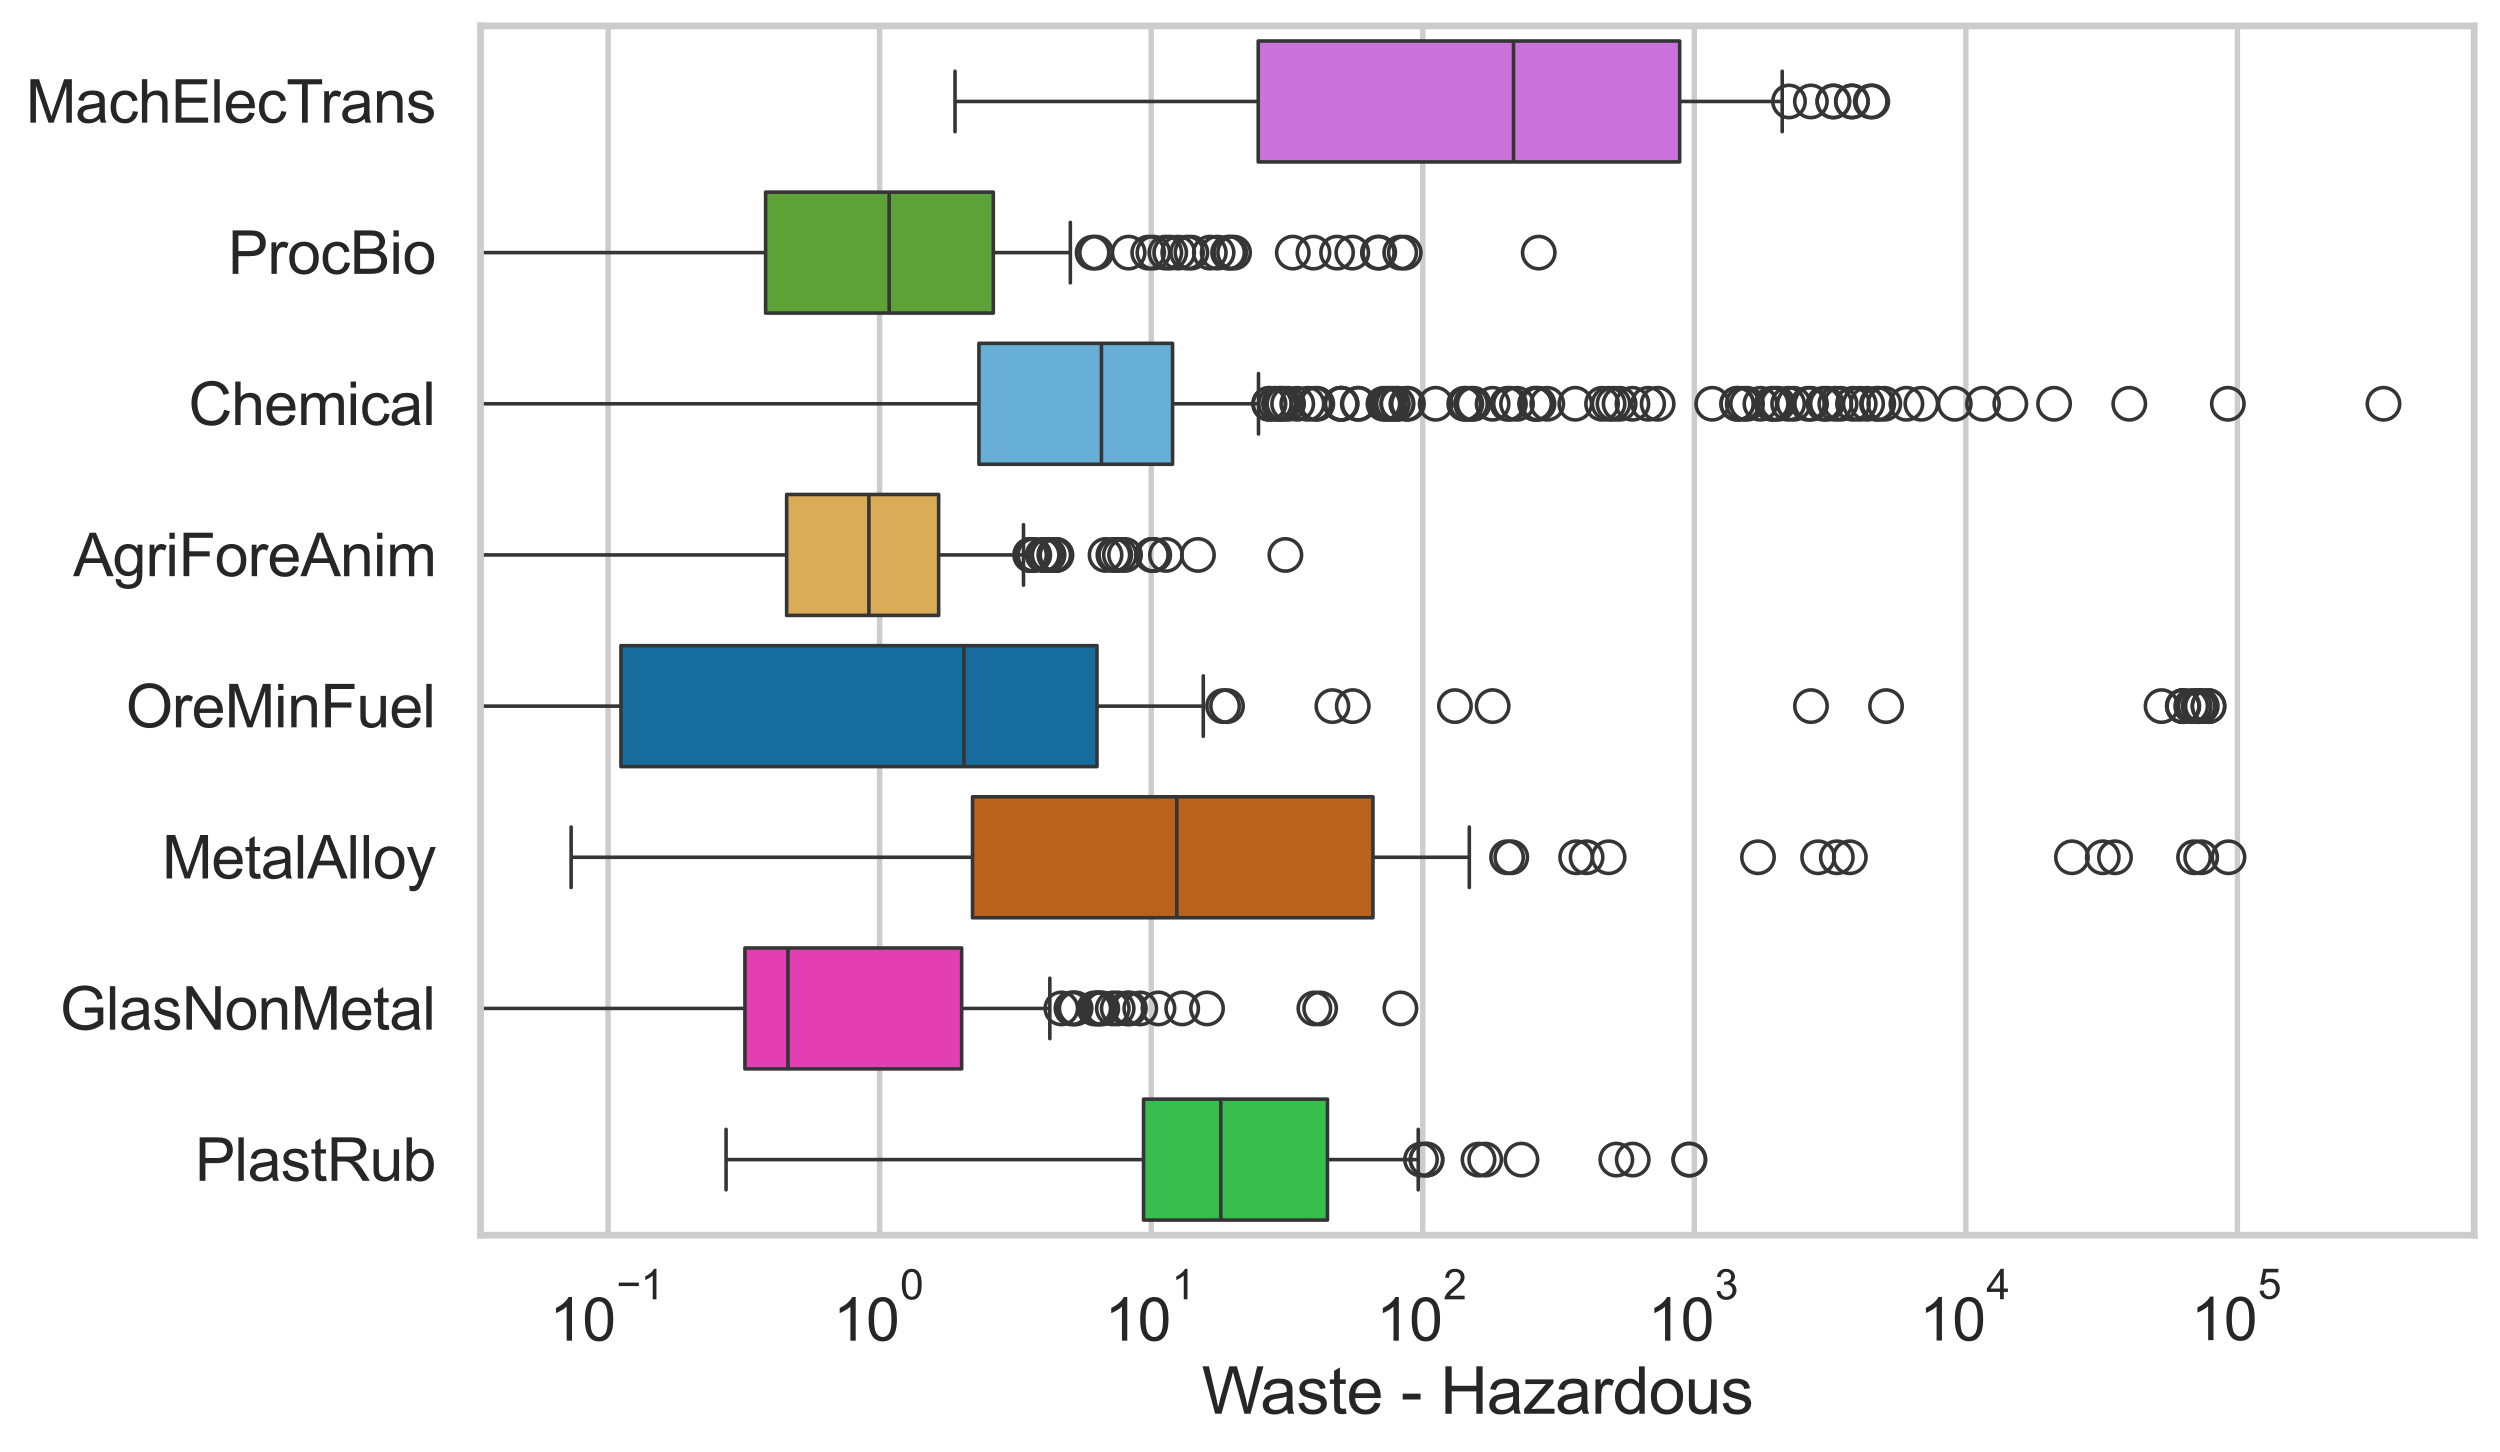 <?xml version="1.0" encoding="utf-8" standalone="no"?>
<!DOCTYPE svg PUBLIC "-//W3C//DTD SVG 1.1//EN"
  "http://www.w3.org/Graphics/SVG/1.1/DTD/svg11.dtd">
<svg xmlns:xlink="http://www.w3.org/1999/xlink" width="695.577pt" height="404.121pt" viewBox="0 0 695.577 404.121" xmlns="http://www.w3.org/2000/svg" version="1.1">
 <defs>
  <style type="text/css">*{stroke-linejoin: round; stroke-linecap: butt}</style>
 </defs>
 <g id="figure_1">
  <g id="patch_1">
   <path d="M 0 404.121 
L 695.577 404.121 
L 695.577 0 
L 0 0 
z
" style="fill: #ffffff"/>
  </g>
  <g id="axes_1">
   <g id="patch_2">
    <path d="M 133.697 343.665 
L 688.377 343.665 
L 688.377 7.2 
L 133.697 7.2 
z
" style="fill: #ffffff"/>
   </g>
   <g id="matplotlib.axis_1">
    <g id="xtick_1">
     <g id="line2d_1">
      <path d="M 169.189 343.665 
L 169.189 7.2 
" clip-path="url(#pb15865354a)" style="fill: none; stroke: #cccccc; stroke-width: 1.5; stroke-linecap: round"/>
     </g>
     <g id="text_1">
      <!-- $\mathdefault{10^{-1}}$ -->
      <g style="fill: #262626" transform="translate(152.854 373.18) scale(0.165 -0.165)">
       <defs>
        <path id="ArialMT-31" d="M 2384 0 
L 1822 0 
L 1822 3584 
Q 1619 3391 1289 3197 
Q 959 3003 697 2906 
L 697 3450 
Q 1169 3672 1522 3987 
Q 1875 4303 2022 4600 
L 2384 4600 
L 2384 0 
z
" transform="scale(0.016)"/>
        <path id="ArialMT-30" d="M 266 2259 
Q 266 3072 433 3567 
Q 600 4063 929 4331 
Q 1259 4600 1759 4600 
Q 2128 4600 2406 4451 
Q 2684 4303 2865 4023 
Q 3047 3744 3150 3342 
Q 3253 2941 3253 2259 
Q 3253 1453 3087 958 
Q 2922 463 2592 192 
Q 2263 -78 1759 -78 
Q 1097 -78 719 397 
Q 266 969 266 2259 
z
M 844 2259 
Q 844 1131 1108 757 
Q 1372 384 1759 384 
Q 2147 384 2411 759 
Q 2675 1134 2675 2259 
Q 2675 3391 2411 3762 
Q 2147 4134 1753 4134 
Q 1366 4134 1134 3806 
Q 844 3388 844 2259 
z
" transform="scale(0.016)"/>
        <path id="ArialMT-2212" d="M 3381 1997 
L 356 1997 
L 356 2522 
L 3381 2522 
L 3381 1997 
z
" transform="scale(0.016)"/>
       </defs>
       <use xlink:href="#ArialMT-31" transform="translate(0 0.994)"/>
       <use xlink:href="#ArialMT-30" transform="translate(55.615 0.994)"/>
       <use xlink:href="#ArialMT-2212" transform="translate(112.973 70.688) scale(0.7)"/>
       <use xlink:href="#ArialMT-31" transform="translate(153.852 70.688) scale(0.7)"/>
      </g>
     </g>
    </g>
    <g id="xtick_2">
     <g id="line2d_2">
      <path d="M 244.744 343.665 
L 244.744 7.2 
" clip-path="url(#pb15865354a)" style="fill: none; stroke: #cccccc; stroke-width: 1.5; stroke-linecap: round"/>
     </g>
     <g id="text_2">
      <!-- $\mathdefault{10^{0}}$ -->
      <g style="fill: #262626" transform="translate(231.791 373.18) scale(0.165 -0.165)">
       <use xlink:href="#ArialMT-31" transform="translate(0 0.994)"/>
       <use xlink:href="#ArialMT-30" transform="translate(55.615 0.994)"/>
       <use xlink:href="#ArialMT-30" transform="translate(112.973 70.688) scale(0.7)"/>
      </g>
     </g>
    </g>
    <g id="xtick_3">
     <g id="line2d_3">
      <path d="M 320.299 343.665 
L 320.299 7.2 
" clip-path="url(#pb15865354a)" style="fill: none; stroke: #cccccc; stroke-width: 1.5; stroke-linecap: round"/>
     </g>
     <g id="text_3">
      <!-- $\mathdefault{10^{1}}$ -->
      <g style="fill: #262626" transform="translate(307.346 373.18) scale(0.165 -0.165)">
       <use xlink:href="#ArialMT-31" transform="translate(0 0.994)"/>
       <use xlink:href="#ArialMT-30" transform="translate(55.615 0.994)"/>
       <use xlink:href="#ArialMT-31" transform="translate(112.973 70.688) scale(0.7)"/>
      </g>
     </g>
    </g>
    <g id="xtick_4">
     <g id="line2d_4">
      <path d="M 395.853 343.665 
L 395.853 7.2 
" clip-path="url(#pb15865354a)" style="fill: none; stroke: #cccccc; stroke-width: 1.5; stroke-linecap: round"/>
     </g>
     <g id="text_4">
      <!-- $\mathdefault{10^{2}}$ -->
      <g style="fill: #262626" transform="translate(382.901 373.18) scale(0.165 -0.165)">
       <defs>
        <path id="ArialMT-32" d="M 3222 541 
L 3222 0 
L 194 0 
Q 188 203 259 391 
Q 375 700 629 1000 
Q 884 1300 1366 1694 
Q 2113 2306 2375 2664 
Q 2638 3022 2638 3341 
Q 2638 3675 2398 3904 
Q 2159 4134 1775 4134 
Q 1369 4134 1125 3890 
Q 881 3647 878 3216 
L 300 3275 
Q 359 3922 746 4261 
Q 1134 4600 1788 4600 
Q 2447 4600 2831 4234 
Q 3216 3869 3216 3328 
Q 3216 3053 3103 2787 
Q 2991 2522 2730 2228 
Q 2469 1934 1863 1422 
Q 1356 997 1212 845 
Q 1069 694 975 541 
L 3222 541 
z
" transform="scale(0.016)"/>
       </defs>
       <use xlink:href="#ArialMT-31" transform="translate(0 0.994)"/>
       <use xlink:href="#ArialMT-30" transform="translate(55.615 0.994)"/>
       <use xlink:href="#ArialMT-32" transform="translate(112.973 70.688) scale(0.7)"/>
      </g>
     </g>
    </g>
    <g id="xtick_5">
     <g id="line2d_5">
      <path d="M 471.408 343.665 
L 471.408 7.2 
" clip-path="url(#pb15865354a)" style="fill: none; stroke: #cccccc; stroke-width: 1.5; stroke-linecap: round"/>
     </g>
     <g id="text_5">
      <!-- $\mathdefault{10^{3}}$ -->
      <g style="fill: #262626" transform="translate(458.455 373.18) scale(0.165 -0.165)">
       <defs>
        <path id="ArialMT-33" d="M 269 1209 
L 831 1284 
Q 928 806 1161 595 
Q 1394 384 1728 384 
Q 2125 384 2398 659 
Q 2672 934 2672 1341 
Q 2672 1728 2419 1979 
Q 2166 2231 1775 2231 
Q 1616 2231 1378 2169 
L 1441 2663 
Q 1497 2656 1531 2656 
Q 1891 2656 2178 2843 
Q 2466 3031 2466 3422 
Q 2466 3731 2256 3934 
Q 2047 4138 1716 4138 
Q 1388 4138 1169 3931 
Q 950 3725 888 3313 
L 325 3413 
Q 428 3978 793 4289 
Q 1159 4600 1703 4600 
Q 2078 4600 2393 4439 
Q 2709 4278 2876 4000 
Q 3044 3722 3044 3409 
Q 3044 3113 2884 2869 
Q 2725 2625 2413 2481 
Q 2819 2388 3044 2092 
Q 3269 1797 3269 1353 
Q 3269 753 2831 336 
Q 2394 -81 1725 -81 
Q 1122 -81 723 278 
Q 325 638 269 1209 
z
" transform="scale(0.016)"/>
       </defs>
       <use xlink:href="#ArialMT-31" transform="translate(0 0.994)"/>
       <use xlink:href="#ArialMT-30" transform="translate(55.615 0.994)"/>
       <use xlink:href="#ArialMT-33" transform="translate(112.973 70.688) scale(0.7)"/>
      </g>
     </g>
    </g>
    <g id="xtick_6">
     <g id="line2d_6">
      <path d="M 546.963 343.665 
L 546.963 7.2 
" clip-path="url(#pb15865354a)" style="fill: none; stroke: #cccccc; stroke-width: 1.5; stroke-linecap: round"/>
     </g>
     <g id="text_6">
      <!-- $\mathdefault{10^{4}}$ -->
      <g style="fill: #262626" transform="translate(534.01 373.015) scale(0.165 -0.165)">
       <defs>
        <path id="ArialMT-34" d="M 2069 0 
L 2069 1097 
L 81 1097 
L 81 1613 
L 2172 4581 
L 2631 4581 
L 2631 1613 
L 3250 1613 
L 3250 1097 
L 2631 1097 
L 2631 0 
L 2069 0 
z
M 2069 1613 
L 2069 3678 
L 634 1613 
L 2069 1613 
z
" transform="scale(0.016)"/>
       </defs>
       <use xlink:href="#ArialMT-31" transform="translate(0 0.202)"/>
       <use xlink:href="#ArialMT-30" transform="translate(55.615 0.202)"/>
       <use xlink:href="#ArialMT-34" transform="translate(112.973 69.895) scale(0.7)"/>
      </g>
     </g>
    </g>
    <g id="xtick_7">
     <g id="line2d_7">
      <path d="M 622.517 343.665 
L 622.517 7.2 
" clip-path="url(#pb15865354a)" style="fill: none; stroke: #cccccc; stroke-width: 1.5; stroke-linecap: round"/>
     </g>
     <g id="text_7">
      <!-- $\mathdefault{10^{5}}$ -->
      <g style="fill: #262626" transform="translate(609.565 373.015) scale(0.165 -0.165)">
       <defs>
        <path id="ArialMT-35" d="M 266 1200 
L 856 1250 
Q 922 819 1161 601 
Q 1400 384 1738 384 
Q 2144 384 2425 690 
Q 2706 997 2706 1503 
Q 2706 1984 2436 2262 
Q 2166 2541 1728 2541 
Q 1456 2541 1237 2417 
Q 1019 2294 894 2097 
L 366 2166 
L 809 4519 
L 3088 4519 
L 3088 3981 
L 1259 3981 
L 1013 2750 
Q 1425 3038 1878 3038 
Q 2478 3038 2890 2622 
Q 3303 2206 3303 1553 
Q 3303 931 2941 478 
Q 2500 -78 1738 -78 
Q 1113 -78 717 272 
Q 322 622 266 1200 
z
" transform="scale(0.016)"/>
       </defs>
       <use xlink:href="#ArialMT-31" transform="translate(0 0.88)"/>
       <use xlink:href="#ArialMT-30" transform="translate(55.615 0.88)"/>
       <use xlink:href="#ArialMT-35" transform="translate(112.973 70.573) scale(0.7)"/>
      </g>
     </g>
    </g>
    <g id="xtick_8"/>
    <g id="xtick_9"/>
    <g id="xtick_10"/>
    <g id="xtick_11"/>
    <g id="xtick_12"/>
    <g id="xtick_13"/>
    <g id="xtick_14"/>
    <g id="xtick_15"/>
    <g id="xtick_16"/>
    <g id="xtick_17"/>
    <g id="xtick_18"/>
    <g id="xtick_19"/>
    <g id="xtick_20"/>
    <g id="xtick_21"/>
    <g id="xtick_22"/>
    <g id="xtick_23"/>
    <g id="xtick_24"/>
    <g id="xtick_25"/>
    <g id="xtick_26"/>
    <g id="xtick_27"/>
    <g id="xtick_28"/>
    <g id="xtick_29"/>
    <g id="xtick_30"/>
    <g id="xtick_31"/>
    <g id="xtick_32"/>
    <g id="xtick_33"/>
    <g id="xtick_34"/>
    <g id="xtick_35"/>
    <g id="xtick_36"/>
    <g id="xtick_37"/>
    <g id="xtick_38"/>
    <g id="xtick_39"/>
    <g id="xtick_40"/>
    <g id="xtick_41"/>
    <g id="xtick_42"/>
    <g id="xtick_43"/>
    <g id="xtick_44"/>
    <g id="xtick_45"/>
    <g id="xtick_46"/>
    <g id="xtick_47"/>
    <g id="xtick_48"/>
    <g id="xtick_49"/>
    <g id="xtick_50"/>
    <g id="xtick_51"/>
    <g id="xtick_52"/>
    <g id="xtick_53"/>
    <g id="xtick_54"/>
    <g id="xtick_55"/>
    <g id="xtick_56"/>
    <g id="xtick_57"/>
    <g id="xtick_58"/>
    <g id="xtick_59"/>
    <g id="xtick_60"/>
    <g id="xtick_61"/>
    <g id="xtick_62"/>
    <g id="xtick_63"/>
    <g id="xtick_64"/>
    <g id="xtick_65"/>
    <g id="xtick_66"/>
    <g id="xtick_67"/>
    <g id="text_8">
     <!-- Waste - Hazardous -->
     <g style="fill: #262626" transform="translate(334.351 393.344) scale(0.18 -0.18)">
      <defs>
       <path id="ArialMT-57" d="M 1294 0 
L 78 4581 
L 700 4581 
L 1397 1578 
Q 1509 1106 1591 641 
Q 1766 1375 1797 1488 
L 2669 4581 
L 3400 4581 
L 4056 2263 
Q 4303 1400 4413 641 
Q 4500 1075 4641 1638 
L 5359 4581 
L 5969 4581 
L 4713 0 
L 4128 0 
L 3163 3491 
Q 3041 3928 3019 4028 
Q 2947 3713 2884 3491 
L 1913 0 
L 1294 0 
z
" transform="scale(0.016)"/>
       <path id="ArialMT-61" d="M 2588 409 
Q 2275 144 1986 34 
Q 1697 -75 1366 -75 
Q 819 -75 525 192 
Q 231 459 231 875 
Q 231 1119 342 1320 
Q 453 1522 633 1644 
Q 813 1766 1038 1828 
Q 1203 1872 1538 1913 
Q 2219 1994 2541 2106 
Q 2544 2222 2544 2253 
Q 2544 2597 2384 2738 
Q 2169 2928 1744 2928 
Q 1347 2928 1158 2789 
Q 969 2650 878 2297 
L 328 2372 
Q 403 2725 575 2942 
Q 747 3159 1072 3276 
Q 1397 3394 1825 3394 
Q 2250 3394 2515 3294 
Q 2781 3194 2906 3042 
Q 3031 2891 3081 2659 
Q 3109 2516 3109 2141 
L 3109 1391 
Q 3109 606 3145 398 
Q 3181 191 3288 0 
L 2700 0 
Q 2613 175 2588 409 
z
M 2541 1666 
Q 2234 1541 1622 1453 
Q 1275 1403 1131 1340 
Q 988 1278 909 1158 
Q 831 1038 831 891 
Q 831 666 1001 516 
Q 1172 366 1500 366 
Q 1825 366 2078 508 
Q 2331 650 2450 897 
Q 2541 1088 2541 1459 
L 2541 1666 
z
" transform="scale(0.016)"/>
       <path id="ArialMT-73" d="M 197 991 
L 753 1078 
Q 800 744 1014 566 
Q 1228 388 1613 388 
Q 2000 388 2187 545 
Q 2375 703 2375 916 
Q 2375 1106 2209 1216 
Q 2094 1291 1634 1406 
Q 1016 1563 777 1677 
Q 538 1791 414 1992 
Q 291 2194 291 2438 
Q 291 2659 392 2848 
Q 494 3038 669 3163 
Q 800 3259 1026 3326 
Q 1253 3394 1513 3394 
Q 1903 3394 2198 3281 
Q 2494 3169 2634 2976 
Q 2775 2784 2828 2463 
L 2278 2388 
Q 2241 2644 2061 2787 
Q 1881 2931 1553 2931 
Q 1166 2931 1000 2803 
Q 834 2675 834 2503 
Q 834 2394 903 2306 
Q 972 2216 1119 2156 
Q 1203 2125 1616 2013 
Q 2213 1853 2448 1751 
Q 2684 1650 2818 1456 
Q 2953 1263 2953 975 
Q 2953 694 2789 445 
Q 2625 197 2315 61 
Q 2006 -75 1616 -75 
Q 969 -75 630 194 
Q 291 463 197 991 
z
" transform="scale(0.016)"/>
       <path id="ArialMT-74" d="M 1650 503 
L 1731 6 
Q 1494 -44 1306 -44 
Q 1000 -44 831 53 
Q 663 150 594 308 
Q 525 466 525 972 
L 525 2881 
L 113 2881 
L 113 3319 
L 525 3319 
L 525 4141 
L 1084 4478 
L 1084 3319 
L 1650 3319 
L 1650 2881 
L 1084 2881 
L 1084 941 
Q 1084 700 1114 631 
Q 1144 563 1211 522 
Q 1278 481 1403 481 
Q 1497 481 1650 503 
z
" transform="scale(0.016)"/>
       <path id="ArialMT-65" d="M 2694 1069 
L 3275 997 
Q 3138 488 2766 206 
Q 2394 -75 1816 -75 
Q 1088 -75 661 373 
Q 234 822 234 1631 
Q 234 2469 665 2931 
Q 1097 3394 1784 3394 
Q 2450 3394 2872 2941 
Q 3294 2488 3294 1666 
Q 3294 1616 3291 1516 
L 816 1516 
Q 847 969 1125 678 
Q 1403 388 1819 388 
Q 2128 388 2347 550 
Q 2566 713 2694 1069 
z
M 847 1978 
L 2700 1978 
Q 2663 2397 2488 2606 
Q 2219 2931 1791 2931 
Q 1403 2931 1139 2672 
Q 875 2413 847 1978 
z
" transform="scale(0.016)"/>
       <path id="ArialMT-20" transform="scale(0.016)"/>
       <path id="ArialMT-2d" d="M 203 1375 
L 203 1941 
L 1931 1941 
L 1931 1375 
L 203 1375 
z
" transform="scale(0.016)"/>
       <path id="ArialMT-48" d="M 513 0 
L 513 4581 
L 1119 4581 
L 1119 2700 
L 3500 2700 
L 3500 4581 
L 4106 4581 
L 4106 0 
L 3500 0 
L 3500 2159 
L 1119 2159 
L 1119 0 
L 513 0 
z
" transform="scale(0.016)"/>
       <path id="ArialMT-7a" d="M 125 0 
L 125 456 
L 2238 2881 
Q 1878 2863 1603 2863 
L 250 2863 
L 250 3319 
L 2963 3319 
L 2963 2947 
L 1166 841 
L 819 456 
Q 1197 484 1528 484 
L 3063 484 
L 3063 0 
L 125 0 
z
" transform="scale(0.016)"/>
       <path id="ArialMT-72" d="M 416 0 
L 416 3319 
L 922 3319 
L 922 2816 
Q 1116 3169 1280 3281 
Q 1444 3394 1641 3394 
Q 1925 3394 2219 3213 
L 2025 2691 
Q 1819 2813 1613 2813 
Q 1428 2813 1281 2702 
Q 1134 2591 1072 2394 
Q 978 2094 978 1738 
L 978 0 
L 416 0 
z
" transform="scale(0.016)"/>
       <path id="ArialMT-64" d="M 2575 0 
L 2575 419 
Q 2259 -75 1647 -75 
Q 1250 -75 917 144 
Q 584 363 401 755 
Q 219 1147 219 1656 
Q 219 2153 384 2558 
Q 550 2963 881 3178 
Q 1213 3394 1622 3394 
Q 1922 3394 2156 3267 
Q 2391 3141 2538 2938 
L 2538 4581 
L 3097 4581 
L 3097 0 
L 2575 0 
z
M 797 1656 
Q 797 1019 1065 703 
Q 1334 388 1700 388 
Q 2069 388 2326 689 
Q 2584 991 2584 1609 
Q 2584 2291 2321 2609 
Q 2059 2928 1675 2928 
Q 1300 2928 1048 2622 
Q 797 2316 797 1656 
z
" transform="scale(0.016)"/>
       <path id="ArialMT-6f" d="M 213 1659 
Q 213 2581 725 3025 
Q 1153 3394 1769 3394 
Q 2453 3394 2887 2945 
Q 3322 2497 3322 1706 
Q 3322 1066 3130 698 
Q 2938 331 2570 128 
Q 2203 -75 1769 -75 
Q 1072 -75 642 372 
Q 213 819 213 1659 
z
M 791 1659 
Q 791 1022 1069 705 
Q 1347 388 1769 388 
Q 2188 388 2466 706 
Q 2744 1025 2744 1678 
Q 2744 2294 2464 2611 
Q 2184 2928 1769 2928 
Q 1347 2928 1069 2612 
Q 791 2297 791 1659 
z
" transform="scale(0.016)"/>
       <path id="ArialMT-75" d="M 2597 0 
L 2597 488 
Q 2209 -75 1544 -75 
Q 1250 -75 995 37 
Q 741 150 617 320 
Q 494 491 444 738 
Q 409 903 409 1263 
L 409 3319 
L 972 3319 
L 972 1478 
Q 972 1038 1006 884 
Q 1059 663 1231 536 
Q 1403 409 1656 409 
Q 1909 409 2131 539 
Q 2353 669 2445 892 
Q 2538 1116 2538 1541 
L 2538 3319 
L 3100 3319 
L 3100 0 
L 2597 0 
z
" transform="scale(0.016)"/>
      </defs>
      <use xlink:href="#ArialMT-57"/>
      <use xlink:href="#ArialMT-61" transform="translate(90.635 0)"/>
      <use xlink:href="#ArialMT-73" transform="translate(146.25 0)"/>
      <use xlink:href="#ArialMT-74" transform="translate(196.25 0)"/>
      <use xlink:href="#ArialMT-65" transform="translate(224.033 0)"/>
      <use xlink:href="#ArialMT-20" transform="translate(279.648 0)"/>
      <use xlink:href="#ArialMT-2d" transform="translate(307.432 0)"/>
      <use xlink:href="#ArialMT-20" transform="translate(340.732 0)"/>
      <use xlink:href="#ArialMT-48" transform="translate(368.516 0)"/>
      <use xlink:href="#ArialMT-61" transform="translate(440.732 0)"/>
      <use xlink:href="#ArialMT-7a" transform="translate(496.348 0)"/>
      <use xlink:href="#ArialMT-61" transform="translate(546.348 0)"/>
      <use xlink:href="#ArialMT-72" transform="translate(601.963 0)"/>
      <use xlink:href="#ArialMT-64" transform="translate(635.264 0)"/>
      <use xlink:href="#ArialMT-6f" transform="translate(690.879 0)"/>
      <use xlink:href="#ArialMT-75" transform="translate(746.494 0)"/>
      <use xlink:href="#ArialMT-73" transform="translate(802.109 0)"/>
     </g>
    </g>
   </g>
   <g id="matplotlib.axis_2">
    <g id="ytick_1">
     <g id="text_9">
      <!-- MachElecTrans -->
      <g style="fill: #262626" transform="translate(7.2 34.134) scale(0.165 -0.165)">
       <defs>
        <path id="ArialMT-4d" d="M 475 0 
L 475 4581 
L 1388 4581 
L 2472 1338 
Q 2622 884 2691 659 
Q 2769 909 2934 1394 
L 4031 4581 
L 4847 4581 
L 4847 0 
L 4263 0 
L 4263 3834 
L 2931 0 
L 2384 0 
L 1059 3900 
L 1059 0 
L 475 0 
z
" transform="scale(0.016)"/>
        <path id="ArialMT-63" d="M 2588 1216 
L 3141 1144 
Q 3050 572 2676 248 
Q 2303 -75 1759 -75 
Q 1078 -75 664 370 
Q 250 816 250 1647 
Q 250 2184 428 2587 
Q 606 2991 970 3192 
Q 1334 3394 1763 3394 
Q 2303 3394 2647 3120 
Q 2991 2847 3088 2344 
L 2541 2259 
Q 2463 2594 2264 2762 
Q 2066 2931 1784 2931 
Q 1359 2931 1093 2626 
Q 828 2322 828 1663 
Q 828 994 1084 691 
Q 1341 388 1753 388 
Q 2084 388 2306 591 
Q 2528 794 2588 1216 
z
" transform="scale(0.016)"/>
        <path id="ArialMT-68" d="M 422 0 
L 422 4581 
L 984 4581 
L 984 2938 
Q 1378 3394 1978 3394 
Q 2347 3394 2619 3248 
Q 2891 3103 3008 2847 
Q 3125 2591 3125 2103 
L 3125 0 
L 2563 0 
L 2563 2103 
Q 2563 2525 2380 2717 
Q 2197 2909 1863 2909 
Q 1613 2909 1392 2779 
Q 1172 2650 1078 2428 
Q 984 2206 984 1816 
L 984 0 
L 422 0 
z
" transform="scale(0.016)"/>
        <path id="ArialMT-45" d="M 506 0 
L 506 4581 
L 3819 4581 
L 3819 4041 
L 1113 4041 
L 1113 2638 
L 3647 2638 
L 3647 2100 
L 1113 2100 
L 1113 541 
L 3925 541 
L 3925 0 
L 506 0 
z
" transform="scale(0.016)"/>
        <path id="ArialMT-6c" d="M 409 0 
L 409 4581 
L 972 4581 
L 972 0 
L 409 0 
z
" transform="scale(0.016)"/>
        <path id="ArialMT-54" d="M 1659 0 
L 1659 4041 
L 150 4041 
L 150 4581 
L 3781 4581 
L 3781 4041 
L 2266 4041 
L 2266 0 
L 1659 0 
z
" transform="scale(0.016)"/>
        <path id="ArialMT-6e" d="M 422 0 
L 422 3319 
L 928 3319 
L 928 2847 
Q 1294 3394 1984 3394 
Q 2284 3394 2536 3286 
Q 2788 3178 2913 3003 
Q 3038 2828 3088 2588 
Q 3119 2431 3119 2041 
L 3119 0 
L 2556 0 
L 2556 2019 
Q 2556 2363 2490 2533 
Q 2425 2703 2258 2804 
Q 2091 2906 1866 2906 
Q 1506 2906 1245 2678 
Q 984 2450 984 1813 
L 984 0 
L 422 0 
z
" transform="scale(0.016)"/>
       </defs>
       <use xlink:href="#ArialMT-4d"/>
       <use xlink:href="#ArialMT-61" transform="translate(83.301 0)"/>
       <use xlink:href="#ArialMT-63" transform="translate(138.916 0)"/>
       <use xlink:href="#ArialMT-68" transform="translate(188.916 0)"/>
       <use xlink:href="#ArialMT-45" transform="translate(244.531 0)"/>
       <use xlink:href="#ArialMT-6c" transform="translate(311.23 0)"/>
       <use xlink:href="#ArialMT-65" transform="translate(333.447 0)"/>
       <use xlink:href="#ArialMT-63" transform="translate(389.062 0)"/>
       <use xlink:href="#ArialMT-54" transform="translate(439.062 0)"/>
       <use xlink:href="#ArialMT-72" transform="translate(496.396 0)"/>
       <use xlink:href="#ArialMT-61" transform="translate(529.697 0)"/>
       <use xlink:href="#ArialMT-6e" transform="translate(585.312 0)"/>
       <use xlink:href="#ArialMT-73" transform="translate(640.928 0)"/>
      </g>
     </g>
    </g>
    <g id="ytick_2">
     <g id="text_10">
      <!-- ProcBio -->
      <g style="fill: #262626" transform="translate(63.424 76.192) scale(0.165 -0.165)">
       <defs>
        <path id="ArialMT-50" d="M 494 0 
L 494 4581 
L 2222 4581 
Q 2678 4581 2919 4538 
Q 3256 4481 3484 4323 
Q 3713 4166 3852 3881 
Q 3991 3597 3991 3256 
Q 3991 2672 3619 2267 
Q 3247 1863 2275 1863 
L 1100 1863 
L 1100 0 
L 494 0 
z
M 1100 2403 
L 2284 2403 
Q 2872 2403 3119 2622 
Q 3366 2841 3366 3238 
Q 3366 3525 3220 3729 
Q 3075 3934 2838 4000 
Q 2684 4041 2272 4041 
L 1100 4041 
L 1100 2403 
z
" transform="scale(0.016)"/>
        <path id="ArialMT-42" d="M 469 0 
L 469 4581 
L 2188 4581 
Q 2713 4581 3030 4442 
Q 3347 4303 3526 4014 
Q 3706 3725 3706 3409 
Q 3706 3116 3547 2856 
Q 3388 2597 3066 2438 
Q 3481 2316 3704 2022 
Q 3928 1728 3928 1328 
Q 3928 1006 3792 729 
Q 3656 453 3456 303 
Q 3256 153 2954 76 
Q 2653 0 2216 0 
L 469 0 
z
M 1075 2656 
L 2066 2656 
Q 2469 2656 2644 2709 
Q 2875 2778 2992 2937 
Q 3109 3097 3109 3338 
Q 3109 3566 3000 3739 
Q 2891 3913 2687 3977 
Q 2484 4041 1991 4041 
L 1075 4041 
L 1075 2656 
z
M 1075 541 
L 2216 541 
Q 2509 541 2628 563 
Q 2838 600 2978 687 
Q 3119 775 3209 942 
Q 3300 1109 3300 1328 
Q 3300 1584 3169 1773 
Q 3038 1963 2805 2039 
Q 2572 2116 2134 2116 
L 1075 2116 
L 1075 541 
z
" transform="scale(0.016)"/>
        <path id="ArialMT-69" d="M 425 3934 
L 425 4581 
L 988 4581 
L 988 3934 
L 425 3934 
z
M 425 0 
L 425 3319 
L 988 3319 
L 988 0 
L 425 0 
z
" transform="scale(0.016)"/>
       </defs>
       <use xlink:href="#ArialMT-50"/>
       <use xlink:href="#ArialMT-72" transform="translate(66.699 0)"/>
       <use xlink:href="#ArialMT-6f" transform="translate(100 0)"/>
       <use xlink:href="#ArialMT-63" transform="translate(155.615 0)"/>
       <use xlink:href="#ArialMT-42" transform="translate(205.615 0)"/>
       <use xlink:href="#ArialMT-69" transform="translate(272.314 0)"/>
       <use xlink:href="#ArialMT-6f" transform="translate(294.531 0)"/>
      </g>
     </g>
    </g>
    <g id="ytick_3">
     <g id="text_11">
      <!-- Chemical -->
      <g style="fill: #262626" transform="translate(52.428 118.25) scale(0.165 -0.165)">
       <defs>
        <path id="ArialMT-43" d="M 3763 1606 
L 4369 1453 
Q 4178 706 3683 314 
Q 3188 -78 2472 -78 
Q 1731 -78 1267 223 
Q 803 525 561 1097 
Q 319 1669 319 2325 
Q 319 3041 592 3573 
Q 866 4106 1370 4382 
Q 1875 4659 2481 4659 
Q 3169 4659 3637 4309 
Q 4106 3959 4291 3325 
L 3694 3184 
Q 3534 3684 3231 3912 
Q 2928 4141 2469 4141 
Q 1941 4141 1586 3887 
Q 1231 3634 1087 3207 
Q 944 2781 944 2328 
Q 944 1744 1114 1308 
Q 1284 872 1643 656 
Q 2003 441 2422 441 
Q 2931 441 3284 734 
Q 3638 1028 3763 1606 
z
" transform="scale(0.016)"/>
        <path id="ArialMT-6d" d="M 422 0 
L 422 3319 
L 925 3319 
L 925 2853 
Q 1081 3097 1340 3245 
Q 1600 3394 1931 3394 
Q 2300 3394 2536 3241 
Q 2772 3088 2869 2813 
Q 3263 3394 3894 3394 
Q 4388 3394 4653 3120 
Q 4919 2847 4919 2278 
L 4919 0 
L 4359 0 
L 4359 2091 
Q 4359 2428 4304 2576 
Q 4250 2725 4106 2815 
Q 3963 2906 3769 2906 
Q 3419 2906 3187 2673 
Q 2956 2441 2956 1928 
L 2956 0 
L 2394 0 
L 2394 2156 
Q 2394 2531 2256 2718 
Q 2119 2906 1806 2906 
Q 1569 2906 1367 2781 
Q 1166 2656 1075 2415 
Q 984 2175 984 1722 
L 984 0 
L 422 0 
z
" transform="scale(0.016)"/>
       </defs>
       <use xlink:href="#ArialMT-43"/>
       <use xlink:href="#ArialMT-68" transform="translate(72.217 0)"/>
       <use xlink:href="#ArialMT-65" transform="translate(127.832 0)"/>
       <use xlink:href="#ArialMT-6d" transform="translate(183.447 0)"/>
       <use xlink:href="#ArialMT-69" transform="translate(266.748 0)"/>
       <use xlink:href="#ArialMT-63" transform="translate(288.965 0)"/>
       <use xlink:href="#ArialMT-61" transform="translate(338.965 0)"/>
       <use xlink:href="#ArialMT-6c" transform="translate(394.58 0)"/>
      </g>
     </g>
    </g>
    <g id="ytick_4">
     <g id="text_12">
      <!-- AgriForeAnim -->
      <g style="fill: #262626" transform="translate(20.341 160.308) scale(0.165 -0.165)">
       <defs>
        <path id="ArialMT-41" d="M -9 0 
L 1750 4581 
L 2403 4581 
L 4278 0 
L 3588 0 
L 3053 1388 
L 1138 1388 
L 634 0 
L -9 0 
z
M 1313 1881 
L 2866 1881 
L 2388 3150 
Q 2169 3728 2063 4100 
Q 1975 3659 1816 3225 
L 1313 1881 
z
" transform="scale(0.016)"/>
        <path id="ArialMT-67" d="M 319 -275 
L 866 -356 
Q 900 -609 1056 -725 
Q 1266 -881 1628 -881 
Q 2019 -881 2231 -725 
Q 2444 -569 2519 -288 
Q 2563 -116 2559 434 
Q 2191 0 1641 0 
Q 956 0 581 494 
Q 206 988 206 1678 
Q 206 2153 378 2554 
Q 550 2956 876 3175 
Q 1203 3394 1644 3394 
Q 2231 3394 2613 2919 
L 2613 3319 
L 3131 3319 
L 3131 450 
Q 3131 -325 2973 -648 
Q 2816 -972 2473 -1159 
Q 2131 -1347 1631 -1347 
Q 1038 -1347 672 -1080 
Q 306 -813 319 -275 
z
M 784 1719 
Q 784 1066 1043 766 
Q 1303 466 1694 466 
Q 2081 466 2343 764 
Q 2606 1063 2606 1700 
Q 2606 2309 2336 2618 
Q 2066 2928 1684 2928 
Q 1309 2928 1046 2623 
Q 784 2319 784 1719 
z
" transform="scale(0.016)"/>
        <path id="ArialMT-46" d="M 525 0 
L 525 4581 
L 3616 4581 
L 3616 4041 
L 1131 4041 
L 1131 2622 
L 3281 2622 
L 3281 2081 
L 1131 2081 
L 1131 0 
L 525 0 
z
" transform="scale(0.016)"/>
       </defs>
       <use xlink:href="#ArialMT-41"/>
       <use xlink:href="#ArialMT-67" transform="translate(66.699 0)"/>
       <use xlink:href="#ArialMT-72" transform="translate(122.314 0)"/>
       <use xlink:href="#ArialMT-69" transform="translate(155.615 0)"/>
       <use xlink:href="#ArialMT-46" transform="translate(177.832 0)"/>
       <use xlink:href="#ArialMT-6f" transform="translate(238.916 0)"/>
       <use xlink:href="#ArialMT-72" transform="translate(294.531 0)"/>
       <use xlink:href="#ArialMT-65" transform="translate(327.832 0)"/>
       <use xlink:href="#ArialMT-41" transform="translate(383.447 0)"/>
       <use xlink:href="#ArialMT-6e" transform="translate(450.146 0)"/>
       <use xlink:href="#ArialMT-69" transform="translate(505.762 0)"/>
       <use xlink:href="#ArialMT-6d" transform="translate(527.979 0)"/>
      </g>
     </g>
    </g>
    <g id="ytick_5">
     <g id="text_13">
      <!-- OreMinFuel -->
      <g style="fill: #262626" transform="translate(35.013 202.366) scale(0.165 -0.165)">
       <defs>
        <path id="ArialMT-4f" d="M 309 2231 
Q 309 3372 921 4017 
Q 1534 4663 2503 4663 
Q 3138 4663 3647 4359 
Q 4156 4056 4423 3514 
Q 4691 2972 4691 2284 
Q 4691 1588 4409 1038 
Q 4128 488 3612 205 
Q 3097 -78 2500 -78 
Q 1853 -78 1343 234 
Q 834 547 571 1087 
Q 309 1628 309 2231 
z
M 934 2222 
Q 934 1394 1379 917 
Q 1825 441 2497 441 
Q 3181 441 3623 922 
Q 4066 1403 4066 2288 
Q 4066 2847 3877 3264 
Q 3688 3681 3323 3911 
Q 2959 4141 2506 4141 
Q 1863 4141 1398 3698 
Q 934 3256 934 2222 
z
" transform="scale(0.016)"/>
       </defs>
       <use xlink:href="#ArialMT-4f"/>
       <use xlink:href="#ArialMT-72" transform="translate(77.783 0)"/>
       <use xlink:href="#ArialMT-65" transform="translate(111.084 0)"/>
       <use xlink:href="#ArialMT-4d" transform="translate(166.699 0)"/>
       <use xlink:href="#ArialMT-69" transform="translate(250 0)"/>
       <use xlink:href="#ArialMT-6e" transform="translate(272.217 0)"/>
       <use xlink:href="#ArialMT-46" transform="translate(327.832 0)"/>
       <use xlink:href="#ArialMT-75" transform="translate(388.916 0)"/>
       <use xlink:href="#ArialMT-65" transform="translate(444.531 0)"/>
       <use xlink:href="#ArialMT-6c" transform="translate(500.146 0)"/>
      </g>
     </g>
    </g>
    <g id="ytick_6">
     <g id="text_14">
      <!-- MetalAlloy -->
      <g style="fill: #262626" transform="translate(45.088 244.425) scale(0.165 -0.165)">
       <defs>
        <path id="ArialMT-79" d="M 397 -1278 
L 334 -750 
Q 519 -800 656 -800 
Q 844 -800 956 -737 
Q 1069 -675 1141 -563 
Q 1194 -478 1313 -144 
Q 1328 -97 1363 -6 
L 103 3319 
L 709 3319 
L 1400 1397 
Q 1534 1031 1641 628 
Q 1738 1016 1872 1384 
L 2581 3319 
L 3144 3319 
L 1881 -56 
Q 1678 -603 1566 -809 
Q 1416 -1088 1222 -1217 
Q 1028 -1347 759 -1347 
Q 597 -1347 397 -1278 
z
" transform="scale(0.016)"/>
       </defs>
       <use xlink:href="#ArialMT-4d"/>
       <use xlink:href="#ArialMT-65" transform="translate(83.301 0)"/>
       <use xlink:href="#ArialMT-74" transform="translate(138.916 0)"/>
       <use xlink:href="#ArialMT-61" transform="translate(166.699 0)"/>
       <use xlink:href="#ArialMT-6c" transform="translate(222.314 0)"/>
       <use xlink:href="#ArialMT-41" transform="translate(244.531 0)"/>
       <use xlink:href="#ArialMT-6c" transform="translate(311.23 0)"/>
       <use xlink:href="#ArialMT-6c" transform="translate(333.447 0)"/>
       <use xlink:href="#ArialMT-6f" transform="translate(355.664 0)"/>
       <use xlink:href="#ArialMT-79" transform="translate(411.279 0)"/>
      </g>
     </g>
    </g>
    <g id="ytick_7">
     <g id="text_15">
      <!-- GlasNonMetal -->
      <g style="fill: #262626" transform="translate(16.659 286.483) scale(0.165 -0.165)">
       <defs>
        <path id="ArialMT-47" d="M 2638 1797 
L 2638 2334 
L 4578 2338 
L 4578 638 
Q 4131 281 3656 101 
Q 3181 -78 2681 -78 
Q 2006 -78 1454 211 
Q 903 500 622 1047 
Q 341 1594 341 2269 
Q 341 2938 620 3517 
Q 900 4097 1425 4378 
Q 1950 4659 2634 4659 
Q 3131 4659 3532 4498 
Q 3934 4338 4162 4050 
Q 4391 3763 4509 3300 
L 3963 3150 
Q 3859 3500 3706 3700 
Q 3553 3900 3268 4020 
Q 2984 4141 2638 4141 
Q 2222 4141 1919 4014 
Q 1616 3888 1430 3681 
Q 1244 3475 1141 3228 
Q 966 2803 966 2306 
Q 966 1694 1177 1281 
Q 1388 869 1791 669 
Q 2194 469 2647 469 
Q 3041 469 3416 620 
Q 3791 772 3984 944 
L 3984 1797 
L 2638 1797 
z
" transform="scale(0.016)"/>
        <path id="ArialMT-4e" d="M 488 0 
L 488 4581 
L 1109 4581 
L 3516 984 
L 3516 4581 
L 4097 4581 
L 4097 0 
L 3475 0 
L 1069 3600 
L 1069 0 
L 488 0 
z
" transform="scale(0.016)"/>
       </defs>
       <use xlink:href="#ArialMT-47"/>
       <use xlink:href="#ArialMT-6c" transform="translate(77.783 0)"/>
       <use xlink:href="#ArialMT-61" transform="translate(100 0)"/>
       <use xlink:href="#ArialMT-73" transform="translate(155.615 0)"/>
       <use xlink:href="#ArialMT-4e" transform="translate(205.615 0)"/>
       <use xlink:href="#ArialMT-6f" transform="translate(277.832 0)"/>
       <use xlink:href="#ArialMT-6e" transform="translate(333.447 0)"/>
       <use xlink:href="#ArialMT-4d" transform="translate(389.062 0)"/>
       <use xlink:href="#ArialMT-65" transform="translate(472.363 0)"/>
       <use xlink:href="#ArialMT-74" transform="translate(527.979 0)"/>
       <use xlink:href="#ArialMT-61" transform="translate(555.762 0)"/>
       <use xlink:href="#ArialMT-6c" transform="translate(611.377 0)"/>
      </g>
     </g>
    </g>
    <g id="ytick_8">
     <g id="text_16">
      <!-- PlastRub -->
      <g style="fill: #262626" transform="translate(54.248 328.541) scale(0.165 -0.165)">
       <defs>
        <path id="ArialMT-52" d="M 503 0 
L 503 4581 
L 2534 4581 
Q 3147 4581 3465 4457 
Q 3784 4334 3975 4021 
Q 4166 3709 4166 3331 
Q 4166 2844 3850 2509 
Q 3534 2175 2875 2084 
Q 3116 1969 3241 1856 
Q 3506 1613 3744 1247 
L 4541 0 
L 3778 0 
L 3172 953 
Q 2906 1366 2734 1584 
Q 2563 1803 2427 1890 
Q 2291 1978 2150 2013 
Q 2047 2034 1813 2034 
L 1109 2034 
L 1109 0 
L 503 0 
z
M 1109 2559 
L 2413 2559 
Q 2828 2559 3062 2645 
Q 3297 2731 3419 2920 
Q 3541 3109 3541 3331 
Q 3541 3656 3305 3865 
Q 3069 4075 2559 4075 
L 1109 4075 
L 1109 2559 
z
" transform="scale(0.016)"/>
        <path id="ArialMT-62" d="M 941 0 
L 419 0 
L 419 4581 
L 981 4581 
L 981 2947 
Q 1338 3394 1891 3394 
Q 2197 3394 2470 3270 
Q 2744 3147 2920 2923 
Q 3097 2700 3197 2384 
Q 3297 2069 3297 1709 
Q 3297 856 2875 390 
Q 2453 -75 1863 -75 
Q 1275 -75 941 416 
L 941 0 
z
M 934 1684 
Q 934 1088 1097 822 
Q 1363 388 1816 388 
Q 2184 388 2453 708 
Q 2722 1028 2722 1663 
Q 2722 2313 2464 2622 
Q 2206 2931 1841 2931 
Q 1472 2931 1203 2611 
Q 934 2291 934 1684 
z
" transform="scale(0.016)"/>
       </defs>
       <use xlink:href="#ArialMT-50"/>
       <use xlink:href="#ArialMT-6c" transform="translate(66.699 0)"/>
       <use xlink:href="#ArialMT-61" transform="translate(88.916 0)"/>
       <use xlink:href="#ArialMT-73" transform="translate(144.531 0)"/>
       <use xlink:href="#ArialMT-74" transform="translate(194.531 0)"/>
       <use xlink:href="#ArialMT-52" transform="translate(222.314 0)"/>
       <use xlink:href="#ArialMT-75" transform="translate(294.531 0)"/>
       <use xlink:href="#ArialMT-62" transform="translate(350.146 0)"/>
      </g>
     </g>
    </g>
   </g>
   <g id="patch_3">
    <path d="M 350.075 11.406 
L 350.075 45.052 
L 467.335 45.052 
L 467.335 11.406 
L 350.075 11.406 
z
" clip-path="url(#pb15865354a)" style="fill: #ca74db; stroke: #353535; stroke-linejoin: miter"/>
   </g>
   <g id="line2d_8">
    <path d="M 350.075 28.229 
L 265.717 28.229 
" clip-path="url(#pb15865354a)" style="fill: none; stroke: #353535"/>
   </g>
   <g id="line2d_9">
    <path d="M 467.335 28.229 
L 495.864 28.229 
" clip-path="url(#pb15865354a)" style="fill: none; stroke: #353535"/>
   </g>
   <g id="line2d_10">
    <path d="M 265.717 19.817 
L 265.717 36.641 
" clip-path="url(#pb15865354a)" style="fill: none; stroke: #353535; stroke-linecap: round"/>
   </g>
   <g id="line2d_11">
    <path d="M 495.864 19.817 
L 495.864 36.641 
" clip-path="url(#pb15865354a)" style="fill: none; stroke: #353535; stroke-linecap: round"/>
   </g>
   <g id="line2d_12">
    <defs>
     <path id="m7af6b6e3ff" d="M 0 4.5 
C 1.193 4.5 2.338 4.026 3.182 3.182 
C 4.026 2.338 4.5 1.193 4.5 0 
C 4.5 -1.193 4.026 -2.338 3.182 -3.182 
C 2.338 -4.026 1.193 -4.5 0 -4.5 
C -1.193 -4.5 -2.338 -4.026 -3.182 -3.182 
C -4.026 -2.338 -4.5 -1.193 -4.5 0 
C -4.5 1.193 -4.026 2.338 -3.182 3.182 
C -2.338 4.026 -1.193 4.5 0 4.5 
z
" style="stroke: #353535"/>
    </defs>
    <g clip-path="url(#pb15865354a)">
     <use xlink:href="#m7af6b6e3ff" x="510.111" y="28.229" style="fill-opacity: 0; stroke: #353535"/>
     <use xlink:href="#m7af6b6e3ff" x="520.926" y="28.229" style="fill-opacity: 0; stroke: #353535"/>
     <use xlink:href="#m7af6b6e3ff" x="515.283" y="28.229" style="fill-opacity: 0; stroke: #353535"/>
     <use xlink:href="#m7af6b6e3ff" x="520.506" y="28.229" style="fill-opacity: 0; stroke: #353535"/>
     <use xlink:href="#m7af6b6e3ff" x="510.072" y="28.229" style="fill-opacity: 0; stroke: #353535"/>
     <use xlink:href="#m7af6b6e3ff" x="515.247" y="28.229" style="fill-opacity: 0; stroke: #353535"/>
     <use xlink:href="#m7af6b6e3ff" x="497.754" y="28.229" style="fill-opacity: 0; stroke: #353535"/>
     <use xlink:href="#m7af6b6e3ff" x="503.844" y="28.229" style="fill-opacity: 0; stroke: #353535"/>
    </g>
   </g>
   <g id="patch_4">
    <path d="M 213.015 53.464 
L 213.015 87.11 
L 276.376 87.11 
L 276.376 53.464 
L 213.015 53.464 
z
" clip-path="url(#pb15865354a)" style="fill: #5ca236; stroke: #353535; stroke-linejoin: miter"/>
   </g>
   <g id="line2d_13">
    <path d="M 213.015 70.287 
L -1 70.287 
" clip-path="url(#pb15865354a)" style="fill: none; stroke: #353535"/>
   </g>
   <g id="line2d_14">
    <path d="M 276.376 70.287 
L 297.8 70.287 
" clip-path="url(#pb15865354a)" style="fill: none; stroke: #353535"/>
   </g>
   <g id="line2d_15">
    <path clip-path="url(#pb15865354a)" style="fill: none; stroke: #353535; stroke-linecap: round"/>
   </g>
   <g id="line2d_16">
    <path d="M 297.8 61.875 
L 297.8 78.699 
" clip-path="url(#pb15865354a)" style="fill: none; stroke: #353535; stroke-linecap: round"/>
   </g>
   <g id="line2d_17">
    <g clip-path="url(#pb15865354a)">
     <use xlink:href="#m7af6b6e3ff" x="331.483" y="70.287" style="fill-opacity: 0; stroke: #353535"/>
     <use xlink:href="#m7af6b6e3ff" x="325.598" y="70.287" style="fill-opacity: 0; stroke: #353535"/>
     <use xlink:href="#m7af6b6e3ff" x="319.468" y="70.287" style="fill-opacity: 0; stroke: #353535"/>
     <use xlink:href="#m7af6b6e3ff" x="428.122" y="70.287" style="fill-opacity: 0; stroke: #353535"/>
     <use xlink:href="#m7af6b6e3ff" x="303.998" y="70.287" style="fill-opacity: 0; stroke: #353535"/>
     <use xlink:href="#m7af6b6e3ff" x="365.445" y="70.287" style="fill-opacity: 0; stroke: #353535"/>
     <use xlink:href="#m7af6b6e3ff" x="324.241" y="70.287" style="fill-opacity: 0; stroke: #353535"/>
     <use xlink:href="#m7af6b6e3ff" x="341.695" y="70.287" style="fill-opacity: 0; stroke: #353535"/>
     <use xlink:href="#m7af6b6e3ff" x="343.358" y="70.287" style="fill-opacity: 0; stroke: #353535"/>
     <use xlink:href="#m7af6b6e3ff" x="389.582" y="70.287" style="fill-opacity: 0; stroke: #353535"/>
     <use xlink:href="#m7af6b6e3ff" x="338.783" y="70.287" style="fill-opacity: 0; stroke: #353535"/>
     <use xlink:href="#m7af6b6e3ff" x="383.749" y="70.287" style="fill-opacity: 0; stroke: #353535"/>
     <use xlink:href="#m7af6b6e3ff" x="359.697" y="70.287" style="fill-opacity: 0; stroke: #353535"/>
     <use xlink:href="#m7af6b6e3ff" x="314.023" y="70.287" style="fill-opacity: 0; stroke: #353535"/>
     <use xlink:href="#m7af6b6e3ff" x="372.012" y="70.287" style="fill-opacity: 0; stroke: #353535"/>
     <use xlink:href="#m7af6b6e3ff" x="336.611" y="70.287" style="fill-opacity: 0; stroke: #353535"/>
     <use xlink:href="#m7af6b6e3ff" x="330.285" y="70.287" style="fill-opacity: 0; stroke: #353535"/>
     <use xlink:href="#m7af6b6e3ff" x="342.302" y="70.287" style="fill-opacity: 0; stroke: #353535"/>
     <use xlink:href="#m7af6b6e3ff" x="376.25" y="70.287" style="fill-opacity: 0; stroke: #353535"/>
     <use xlink:href="#m7af6b6e3ff" x="304.945" y="70.287" style="fill-opacity: 0; stroke: #353535"/>
     <use xlink:href="#m7af6b6e3ff" x="390.839" y="70.287" style="fill-opacity: 0; stroke: #353535"/>
     <use xlink:href="#m7af6b6e3ff" x="383.371" y="70.287" style="fill-opacity: 0; stroke: #353535"/>
     <use xlink:href="#m7af6b6e3ff" x="320.912" y="70.287" style="fill-opacity: 0; stroke: #353535"/>
     <use xlink:href="#m7af6b6e3ff" x="327.823" y="70.287" style="fill-opacity: 0; stroke: #353535"/>
    </g>
   </g>
   <g id="patch_5">
    <path d="M 272.366 95.522 
L 272.366 129.168 
L 326.246 129.168 
L 326.246 95.522 
L 272.366 95.522 
z
" clip-path="url(#pb15865354a)" style="fill: #68afd7; stroke: #353535; stroke-linejoin: miter"/>
   </g>
   <g id="line2d_18">
    <path d="M 272.366 112.345 
L -1 112.345 
" clip-path="url(#pb15865354a)" style="fill: none; stroke: #353535"/>
   </g>
   <g id="line2d_19">
    <path d="M 326.246 112.345 
L 350.151 112.345 
" clip-path="url(#pb15865354a)" style="fill: none; stroke: #353535"/>
   </g>
   <g id="line2d_20">
    <path clip-path="url(#pb15865354a)" style="fill: none; stroke: #353535; stroke-linecap: round"/>
   </g>
   <g id="line2d_21">
    <path d="M 350.151 103.934 
L 350.151 120.757 
" clip-path="url(#pb15865354a)" style="fill: none; stroke: #353535; stroke-linecap: round"/>
   </g>
   <g id="line2d_22">
    <g clip-path="url(#pb15865354a)">
     <use xlink:href="#m7af6b6e3ff" x="353.216" y="112.345" style="fill-opacity: 0; stroke: #353535"/>
     <use xlink:href="#m7af6b6e3ff" x="507.378" y="112.345" style="fill-opacity: 0; stroke: #353535"/>
     <use xlink:href="#m7af6b6e3ff" x="409.291" y="112.345" style="fill-opacity: 0; stroke: #353535"/>
     <use xlink:href="#m7af6b6e3ff" x="522.595" y="112.345" style="fill-opacity: 0; stroke: #353535"/>
     <use xlink:href="#m7af6b6e3ff" x="534.575" y="112.345" style="fill-opacity: 0; stroke: #353535"/>
     <use xlink:href="#m7af6b6e3ff" x="522.238" y="112.345" style="fill-opacity: 0; stroke: #353535"/>
     <use xlink:href="#m7af6b6e3ff" x="559.329" y="112.345" style="fill-opacity: 0; stroke: #353535"/>
     <use xlink:href="#m7af6b6e3ff" x="454.203" y="112.345" style="fill-opacity: 0; stroke: #353535"/>
     <use xlink:href="#m7af6b6e3ff" x="492.945" y="112.345" style="fill-opacity: 0; stroke: #353535"/>
     <use xlink:href="#m7af6b6e3ff" x="354.734" y="112.345" style="fill-opacity: 0; stroke: #353535"/>
     <use xlink:href="#m7af6b6e3ff" x="484.873" y="112.345" style="fill-opacity: 0; stroke: #353535"/>
     <use xlink:href="#m7af6b6e3ff" x="510.639" y="112.345" style="fill-opacity: 0; stroke: #353535"/>
     <use xlink:href="#m7af6b6e3ff" x="365.699" y="112.345" style="fill-opacity: 0; stroke: #353535"/>
     <use xlink:href="#m7af6b6e3ff" x="363.793" y="112.345" style="fill-opacity: 0; stroke: #353535"/>
     <use xlink:href="#m7af6b6e3ff" x="512.107" y="112.345" style="fill-opacity: 0; stroke: #353535"/>
     <use xlink:href="#m7af6b6e3ff" x="445.743" y="112.345" style="fill-opacity: 0; stroke: #353535"/>
     <use xlink:href="#m7af6b6e3ff" x="388.718" y="112.345" style="fill-opacity: 0; stroke: #353535"/>
     <use xlink:href="#m7af6b6e3ff" x="409.998" y="112.345" style="fill-opacity: 0; stroke: #353535"/>
     <use xlink:href="#m7af6b6e3ff" x="663.164" y="112.345" style="fill-opacity: 0; stroke: #353535"/>
     <use xlink:href="#m7af6b6e3ff" x="515.559" y="112.345" style="fill-opacity: 0; stroke: #353535"/>
     <use xlink:href="#m7af6b6e3ff" x="494.68" y="112.345" style="fill-opacity: 0; stroke: #353535"/>
     <use xlink:href="#m7af6b6e3ff" x="407.988" y="112.345" style="fill-opacity: 0; stroke: #353535"/>
     <use xlink:href="#m7af6b6e3ff" x="378.024" y="112.345" style="fill-opacity: 0; stroke: #353535"/>
     <use xlink:href="#m7af6b6e3ff" x="391.73" y="112.345" style="fill-opacity: 0; stroke: #353535"/>
     <use xlink:href="#m7af6b6e3ff" x="358.385" y="112.345" style="fill-opacity: 0; stroke: #353535"/>
     <use xlink:href="#m7af6b6e3ff" x="386.664" y="112.345" style="fill-opacity: 0; stroke: #353535"/>
     <use xlink:href="#m7af6b6e3ff" x="373.043" y="112.345" style="fill-opacity: 0; stroke: #353535"/>
     <use xlink:href="#m7af6b6e3ff" x="360.939" y="112.345" style="fill-opacity: 0; stroke: #353535"/>
     <use xlink:href="#m7af6b6e3ff" x="483.38" y="112.345" style="fill-opacity: 0; stroke: #353535"/>
     <use xlink:href="#m7af6b6e3ff" x="530.419" y="112.345" style="fill-opacity: 0; stroke: #353535"/>
     <use xlink:href="#m7af6b6e3ff" x="592.432" y="112.345" style="fill-opacity: 0; stroke: #353535"/>
     <use xlink:href="#m7af6b6e3ff" x="391.301" y="112.345" style="fill-opacity: 0; stroke: #353535"/>
     <use xlink:href="#m7af6b6e3ff" x="422.085" y="112.345" style="fill-opacity: 0; stroke: #353535"/>
     <use xlink:href="#m7af6b6e3ff" x="385.774" y="112.345" style="fill-opacity: 0; stroke: #353535"/>
     <use xlink:href="#m7af6b6e3ff" x="476.399" y="112.345" style="fill-opacity: 0; stroke: #353535"/>
     <use xlink:href="#m7af6b6e3ff" x="428.049" y="112.345" style="fill-opacity: 0; stroke: #353535"/>
     <use xlink:href="#m7af6b6e3ff" x="619.857" y="112.345" style="fill-opacity: 0; stroke: #353535"/>
     <use xlink:href="#m7af6b6e3ff" x="458.568" y="112.345" style="fill-opacity: 0; stroke: #353535"/>
     <use xlink:href="#m7af6b6e3ff" x="497.515" y="112.345" style="fill-opacity: 0; stroke: #353535"/>
     <use xlink:href="#m7af6b6e3ff" x="377.777" y="112.345" style="fill-opacity: 0; stroke: #353535"/>
     <use xlink:href="#m7af6b6e3ff" x="551.738" y="112.345" style="fill-opacity: 0; stroke: #353535"/>
     <use xlink:href="#m7af6b6e3ff" x="571.51" y="112.345" style="fill-opacity: 0; stroke: #353535"/>
     <use xlink:href="#m7af6b6e3ff" x="407.397" y="112.345" style="fill-opacity: 0; stroke: #353535"/>
     <use xlink:href="#m7af6b6e3ff" x="356.393" y="112.345" style="fill-opacity: 0; stroke: #353535"/>
     <use xlink:href="#m7af6b6e3ff" x="489.8" y="112.345" style="fill-opacity: 0; stroke: #353535"/>
     <use xlink:href="#m7af6b6e3ff" x="399.444" y="112.345" style="fill-opacity: 0; stroke: #353535"/>
     <use xlink:href="#m7af6b6e3ff" x="419.431" y="112.345" style="fill-opacity: 0; stroke: #353535"/>
     <use xlink:href="#m7af6b6e3ff" x="357.072" y="112.345" style="fill-opacity: 0; stroke: #353535"/>
     <use xlink:href="#m7af6b6e3ff" x="373.072" y="112.345" style="fill-opacity: 0; stroke: #353535"/>
     <use xlink:href="#m7af6b6e3ff" x="461.213" y="112.345" style="fill-opacity: 0; stroke: #353535"/>
     <use xlink:href="#m7af6b6e3ff" x="483.315" y="112.345" style="fill-opacity: 0; stroke: #353535"/>
     <use xlink:href="#m7af6b6e3ff" x="366.514" y="112.345" style="fill-opacity: 0; stroke: #353535"/>
     <use xlink:href="#m7af6b6e3ff" x="543.879" y="112.345" style="fill-opacity: 0; stroke: #353535"/>
     <use xlink:href="#m7af6b6e3ff" x="384.922" y="112.345" style="fill-opacity: 0; stroke: #353535"/>
     <use xlink:href="#m7af6b6e3ff" x="373.278" y="112.345" style="fill-opacity: 0; stroke: #353535"/>
     <use xlink:href="#m7af6b6e3ff" x="427.25" y="112.345" style="fill-opacity: 0; stroke: #353535"/>
     <use xlink:href="#m7af6b6e3ff" x="388.844" y="112.345" style="fill-opacity: 0; stroke: #353535"/>
     <use xlink:href="#m7af6b6e3ff" x="355.848" y="112.345" style="fill-opacity: 0; stroke: #353535"/>
     <use xlink:href="#m7af6b6e3ff" x="415.295" y="112.345" style="fill-opacity: 0; stroke: #353535"/>
     <use xlink:href="#m7af6b6e3ff" x="524.269" y="112.345" style="fill-opacity: 0; stroke: #353535"/>
     <use xlink:href="#m7af6b6e3ff" x="353.095" y="112.345" style="fill-opacity: 0; stroke: #353535"/>
     <use xlink:href="#m7af6b6e3ff" x="517.428" y="112.345" style="fill-opacity: 0; stroke: #353535"/>
     <use xlink:href="#m7af6b6e3ff" x="447.566" y="112.345" style="fill-opacity: 0; stroke: #353535"/>
     <use xlink:href="#m7af6b6e3ff" x="519.489" y="112.345" style="fill-opacity: 0; stroke: #353535"/>
     <use xlink:href="#m7af6b6e3ff" x="503.045" y="112.345" style="fill-opacity: 0; stroke: #353535"/>
     <use xlink:href="#m7af6b6e3ff" x="438.295" y="112.345" style="fill-opacity: 0; stroke: #353535"/>
     <use xlink:href="#m7af6b6e3ff" x="503.887" y="112.345" style="fill-opacity: 0; stroke: #353535"/>
     <use xlink:href="#m7af6b6e3ff" x="508.283" y="112.345" style="fill-opacity: 0; stroke: #353535"/>
     <use xlink:href="#m7af6b6e3ff" x="450.623" y="112.345" style="fill-opacity: 0; stroke: #353535"/>
     <use xlink:href="#m7af6b6e3ff" x="373.23" y="112.345" style="fill-opacity: 0; stroke: #353535"/>
     <use xlink:href="#m7af6b6e3ff" x="486.073" y="112.345" style="fill-opacity: 0; stroke: #353535"/>
     <use xlink:href="#m7af6b6e3ff" x="493.694" y="112.345" style="fill-opacity: 0; stroke: #353535"/>
     <use xlink:href="#m7af6b6e3ff" x="499.094" y="112.345" style="fill-opacity: 0; stroke: #353535"/>
     <use xlink:href="#m7af6b6e3ff" x="387.538" y="112.345" style="fill-opacity: 0; stroke: #353535"/>
     <use xlink:href="#m7af6b6e3ff" x="448.918" y="112.345" style="fill-opacity: 0; stroke: #353535"/>
     <use xlink:href="#m7af6b6e3ff" x="430.501" y="112.345" style="fill-opacity: 0; stroke: #353535"/>
     <use xlink:href="#m7af6b6e3ff" x="427.129" y="112.345" style="fill-opacity: 0; stroke: #353535"/>
     <use xlink:href="#m7af6b6e3ff" x="420.103" y="112.345" style="fill-opacity: 0; stroke: #353535"/>
    </g>
   </g>
   <g id="patch_6">
    <path d="M 218.868 137.58 
L 218.868 171.226 
L 261.16 171.226 
L 261.16 137.58 
L 218.868 137.58 
z
" clip-path="url(#pb15865354a)" style="fill: #daac58; stroke: #353535; stroke-linejoin: miter"/>
   </g>
   <g id="line2d_23">
    <path d="M 218.868 154.403 
L -1 154.403 
" clip-path="url(#pb15865354a)" style="fill: none; stroke: #353535"/>
   </g>
   <g id="line2d_24">
    <path d="M 261.16 154.403 
L 284.77 154.403 
" clip-path="url(#pb15865354a)" style="fill: none; stroke: #353535"/>
   </g>
   <g id="line2d_25">
    <path clip-path="url(#pb15865354a)" style="fill: none; stroke: #353535; stroke-linecap: round"/>
   </g>
   <g id="line2d_26">
    <path d="M 284.77 145.992 
L 284.77 162.815 
" clip-path="url(#pb15865354a)" style="fill: none; stroke: #353535; stroke-linecap: round"/>
   </g>
   <g id="line2d_27">
    <g clip-path="url(#pb15865354a)">
     <use xlink:href="#m7af6b6e3ff" x="286.901" y="154.403" style="fill-opacity: 0; stroke: #353535"/>
     <use xlink:href="#m7af6b6e3ff" x="290.67" y="154.403" style="fill-opacity: 0; stroke: #353535"/>
     <use xlink:href="#m7af6b6e3ff" x="293.765" y="154.403" style="fill-opacity: 0; stroke: #353535"/>
     <use xlink:href="#m7af6b6e3ff" x="293.938" y="154.403" style="fill-opacity: 0; stroke: #353535"/>
     <use xlink:href="#m7af6b6e3ff" x="307.597" y="154.403" style="fill-opacity: 0; stroke: #353535"/>
     <use xlink:href="#m7af6b6e3ff" x="293.341" y="154.403" style="fill-opacity: 0; stroke: #353535"/>
     <use xlink:href="#m7af6b6e3ff" x="333.306" y="154.403" style="fill-opacity: 0; stroke: #353535"/>
     <use xlink:href="#m7af6b6e3ff" x="290.839" y="154.403" style="fill-opacity: 0; stroke: #353535"/>
     <use xlink:href="#m7af6b6e3ff" x="293.532" y="154.403" style="fill-opacity: 0; stroke: #353535"/>
     <use xlink:href="#m7af6b6e3ff" x="311.571" y="154.403" style="fill-opacity: 0; stroke: #353535"/>
     <use xlink:href="#m7af6b6e3ff" x="287.768" y="154.403" style="fill-opacity: 0; stroke: #353535"/>
     <use xlink:href="#m7af6b6e3ff" x="286.616" y="154.403" style="fill-opacity: 0; stroke: #353535"/>
     <use xlink:href="#m7af6b6e3ff" x="286.812" y="154.403" style="fill-opacity: 0; stroke: #353535"/>
     <use xlink:href="#m7af6b6e3ff" x="320.501" y="154.403" style="fill-opacity: 0; stroke: #353535"/>
     <use xlink:href="#m7af6b6e3ff" x="324.405" y="154.403" style="fill-opacity: 0; stroke: #353535"/>
     <use xlink:href="#m7af6b6e3ff" x="290.111" y="154.403" style="fill-opacity: 0; stroke: #353535"/>
     <use xlink:href="#m7af6b6e3ff" x="310.305" y="154.403" style="fill-opacity: 0; stroke: #353535"/>
     <use xlink:href="#m7af6b6e3ff" x="357.636" y="154.403" style="fill-opacity: 0; stroke: #353535"/>
     <use xlink:href="#m7af6b6e3ff" x="287.417" y="154.403" style="fill-opacity: 0; stroke: #353535"/>
     <use xlink:href="#m7af6b6e3ff" x="286.811" y="154.403" style="fill-opacity: 0; stroke: #353535"/>
     <use xlink:href="#m7af6b6e3ff" x="321.142" y="154.403" style="fill-opacity: 0; stroke: #353535"/>
     <use xlink:href="#m7af6b6e3ff" x="291.747" y="154.403" style="fill-opacity: 0; stroke: #353535"/>
     <use xlink:href="#m7af6b6e3ff" x="313.016" y="154.403" style="fill-opacity: 0; stroke: #353535"/>
     <use xlink:href="#m7af6b6e3ff" x="320.586" y="154.403" style="fill-opacity: 0; stroke: #353535"/>
     <use xlink:href="#m7af6b6e3ff" x="309.788" y="154.403" style="fill-opacity: 0; stroke: #353535"/>
    </g>
   </g>
   <g id="patch_7">
    <path d="M 172.767 179.638 
L 172.767 213.285 
L 305.213 213.285 
L 305.213 179.638 
L 172.767 179.638 
z
" clip-path="url(#pb15865354a)" style="fill: #166c9c; stroke: #353535; stroke-linejoin: miter"/>
   </g>
   <g id="line2d_28">
    <path d="M 172.767 196.461 
L -1 196.461 
" clip-path="url(#pb15865354a)" style="fill: none; stroke: #353535"/>
   </g>
   <g id="line2d_29">
    <path d="M 305.213 196.461 
L 334.787 196.461 
" clip-path="url(#pb15865354a)" style="fill: none; stroke: #353535"/>
   </g>
   <g id="line2d_30">
    <path clip-path="url(#pb15865354a)" style="fill: none; stroke: #353535; stroke-linecap: round"/>
   </g>
   <g id="line2d_31">
    <path d="M 334.787 188.05 
L 334.787 204.873 
" clip-path="url(#pb15865354a)" style="fill: none; stroke: #353535; stroke-linecap: round"/>
   </g>
   <g id="line2d_32">
    <g clip-path="url(#pb15865354a)">
     <use xlink:href="#m7af6b6e3ff" x="415.297" y="196.461" style="fill-opacity: 0; stroke: #353535"/>
     <use xlink:href="#m7af6b6e3ff" x="341.394" y="196.461" style="fill-opacity: 0; stroke: #353535"/>
     <use xlink:href="#m7af6b6e3ff" x="610.641" y="196.461" style="fill-opacity: 0; stroke: #353535"/>
     <use xlink:href="#m7af6b6e3ff" x="612.598" y="196.461" style="fill-opacity: 0; stroke: #353535"/>
     <use xlink:href="#m7af6b6e3ff" x="614.478" y="196.461" style="fill-opacity: 0; stroke: #353535"/>
     <use xlink:href="#m7af6b6e3ff" x="614.478" y="196.461" style="fill-opacity: 0; stroke: #353535"/>
     <use xlink:href="#m7af6b6e3ff" x="376.377" y="196.461" style="fill-opacity: 0; stroke: #353535"/>
     <use xlink:href="#m7af6b6e3ff" x="503.864" y="196.461" style="fill-opacity: 0; stroke: #353535"/>
     <use xlink:href="#m7af6b6e3ff" x="607.475" y="196.461" style="fill-opacity: 0; stroke: #353535"/>
     <use xlink:href="#m7af6b6e3ff" x="609.666" y="196.461" style="fill-opacity: 0; stroke: #353535"/>
     <use xlink:href="#m7af6b6e3ff" x="601.408" y="196.461" style="fill-opacity: 0; stroke: #353535"/>
     <use xlink:href="#m7af6b6e3ff" x="370.71" y="196.461" style="fill-opacity: 0; stroke: #353535"/>
     <use xlink:href="#m7af6b6e3ff" x="404.808" y="196.461" style="fill-opacity: 0; stroke: #353535"/>
     <use xlink:href="#m7af6b6e3ff" x="340.306" y="196.461" style="fill-opacity: 0; stroke: #353535"/>
     <use xlink:href="#m7af6b6e3ff" x="607.343" y="196.461" style="fill-opacity: 0; stroke: #353535"/>
     <use xlink:href="#m7af6b6e3ff" x="611.84" y="196.461" style="fill-opacity: 0; stroke: #353535"/>
     <use xlink:href="#m7af6b6e3ff" x="524.758" y="196.461" style="fill-opacity: 0; stroke: #353535"/>
     <use xlink:href="#m7af6b6e3ff" x="607.324" y="196.461" style="fill-opacity: 0; stroke: #353535"/>
     <use xlink:href="#m7af6b6e3ff" x="611.73" y="196.461" style="fill-opacity: 0; stroke: #353535"/>
     <use xlink:href="#m7af6b6e3ff" x="611.84" y="196.461" style="fill-opacity: 0; stroke: #353535"/>
    </g>
   </g>
   <g id="patch_8">
    <path d="M 270.59 221.696 
L 270.59 255.343 
L 381.998 255.343 
L 381.998 221.696 
L 270.59 221.696 
z
" clip-path="url(#pb15865354a)" style="fill: #ba611b; stroke: #353535; stroke-linejoin: miter"/>
   </g>
   <g id="line2d_33">
    <path d="M 270.59 238.519 
L 158.91 238.519 
" clip-path="url(#pb15865354a)" style="fill: none; stroke: #353535"/>
   </g>
   <g id="line2d_34">
    <path d="M 381.998 238.519 
L 408.807 238.519 
" clip-path="url(#pb15865354a)" style="fill: none; stroke: #353535"/>
   </g>
   <g id="line2d_35">
    <path d="M 158.91 230.108 
L 158.91 246.931 
" clip-path="url(#pb15865354a)" style="fill: none; stroke: #353535; stroke-linecap: round"/>
   </g>
   <g id="line2d_36">
    <path d="M 408.807 230.108 
L 408.807 246.931 
" clip-path="url(#pb15865354a)" style="fill: none; stroke: #353535; stroke-linecap: round"/>
   </g>
   <g id="line2d_37">
    <g clip-path="url(#pb15865354a)">
     <use xlink:href="#m7af6b6e3ff" x="441.442" y="238.519" style="fill-opacity: 0; stroke: #353535"/>
     <use xlink:href="#m7af6b6e3ff" x="576.476" y="238.519" style="fill-opacity: 0; stroke: #353535"/>
     <use xlink:href="#m7af6b6e3ff" x="612.432" y="238.519" style="fill-opacity: 0; stroke: #353535"/>
     <use xlink:href="#m7af6b6e3ff" x="511.063" y="238.519" style="fill-opacity: 0; stroke: #353535"/>
     <use xlink:href="#m7af6b6e3ff" x="610.459" y="238.519" style="fill-opacity: 0; stroke: #353535"/>
     <use xlink:href="#m7af6b6e3ff" x="588.456" y="238.519" style="fill-opacity: 0; stroke: #353535"/>
     <use xlink:href="#m7af6b6e3ff" x="489.129" y="238.519" style="fill-opacity: 0; stroke: #353535"/>
     <use xlink:href="#m7af6b6e3ff" x="420.482" y="238.519" style="fill-opacity: 0; stroke: #353535"/>
     <use xlink:href="#m7af6b6e3ff" x="585.052" y="238.519" style="fill-opacity: 0; stroke: #353535"/>
     <use xlink:href="#m7af6b6e3ff" x="419.316" y="238.519" style="fill-opacity: 0; stroke: #353535"/>
     <use xlink:href="#m7af6b6e3ff" x="438.535" y="238.519" style="fill-opacity: 0; stroke: #353535"/>
     <use xlink:href="#m7af6b6e3ff" x="514.681" y="238.519" style="fill-opacity: 0; stroke: #353535"/>
     <use xlink:href="#m7af6b6e3ff" x="505.862" y="238.519" style="fill-opacity: 0; stroke: #353535"/>
     <use xlink:href="#m7af6b6e3ff" x="447.56" y="238.519" style="fill-opacity: 0; stroke: #353535"/>
     <use xlink:href="#m7af6b6e3ff" x="620.032" y="238.519" style="fill-opacity: 0; stroke: #353535"/>
    </g>
   </g>
   <g id="patch_9">
    <path d="M 207.262 263.754 
L 207.262 297.401 
L 267.564 297.401 
L 267.564 263.754 
L 207.262 263.754 
z
" clip-path="url(#pb15865354a)" style="fill: #e33eb2; stroke: #353535; stroke-linejoin: miter"/>
   </g>
   <g id="line2d_38">
    <path d="M 207.262 280.577 
L -1 280.577 
" clip-path="url(#pb15865354a)" style="fill: none; stroke: #353535"/>
   </g>
   <g id="line2d_39">
    <path d="M 267.564 280.577 
L 292.094 280.577 
" clip-path="url(#pb15865354a)" style="fill: none; stroke: #353535"/>
   </g>
   <g id="line2d_40">
    <path clip-path="url(#pb15865354a)" style="fill: none; stroke: #353535; stroke-linecap: round"/>
   </g>
   <g id="line2d_41">
    <path d="M 292.094 272.166 
L 292.094 288.989 
" clip-path="url(#pb15865354a)" style="fill: none; stroke: #353535; stroke-linecap: round"/>
   </g>
   <g id="line2d_42">
    <g clip-path="url(#pb15865354a)">
     <use xlink:href="#m7af6b6e3ff" x="365.703" y="280.577" style="fill-opacity: 0; stroke: #353535"/>
     <use xlink:href="#m7af6b6e3ff" x="328.93" y="280.577" style="fill-opacity: 0; stroke: #353535"/>
     <use xlink:href="#m7af6b6e3ff" x="305.16" y="280.577" style="fill-opacity: 0; stroke: #353535"/>
     <use xlink:href="#m7af6b6e3ff" x="306.031" y="280.577" style="fill-opacity: 0; stroke: #353535"/>
     <use xlink:href="#m7af6b6e3ff" x="295.298" y="280.577" style="fill-opacity: 0; stroke: #353535"/>
     <use xlink:href="#m7af6b6e3ff" x="305.786" y="280.577" style="fill-opacity: 0; stroke: #353535"/>
     <use xlink:href="#m7af6b6e3ff" x="367.309" y="280.577" style="fill-opacity: 0; stroke: #353535"/>
     <use xlink:href="#m7af6b6e3ff" x="313.596" y="280.577" style="fill-opacity: 0; stroke: #353535"/>
     <use xlink:href="#m7af6b6e3ff" x="317.259" y="280.577" style="fill-opacity: 0; stroke: #353535"/>
     <use xlink:href="#m7af6b6e3ff" x="309.615" y="280.577" style="fill-opacity: 0; stroke: #353535"/>
     <use xlink:href="#m7af6b6e3ff" x="322.326" y="280.577" style="fill-opacity: 0; stroke: #353535"/>
     <use xlink:href="#m7af6b6e3ff" x="310.981" y="280.577" style="fill-opacity: 0; stroke: #353535"/>
     <use xlink:href="#m7af6b6e3ff" x="304.464" y="280.577" style="fill-opacity: 0; stroke: #353535"/>
     <use xlink:href="#m7af6b6e3ff" x="299.266" y="280.577" style="fill-opacity: 0; stroke: #353535"/>
     <use xlink:href="#m7af6b6e3ff" x="389.636" y="280.577" style="fill-opacity: 0; stroke: #353535"/>
     <use xlink:href="#m7af6b6e3ff" x="314.369" y="280.577" style="fill-opacity: 0; stroke: #353535"/>
     <use xlink:href="#m7af6b6e3ff" x="298.112" y="280.577" style="fill-opacity: 0; stroke: #353535"/>
     <use xlink:href="#m7af6b6e3ff" x="335.834" y="280.577" style="fill-opacity: 0; stroke: #353535"/>
     <use xlink:href="#m7af6b6e3ff" x="298.861" y="280.577" style="fill-opacity: 0; stroke: #353535"/>
     <use xlink:href="#m7af6b6e3ff" x="306.681" y="280.577" style="fill-opacity: 0; stroke: #353535"/>
    </g>
   </g>
   <g id="patch_10">
    <path d="M 318.166 305.812 
L 318.166 339.459 
L 369.338 339.459 
L 369.338 305.812 
L 318.166 305.812 
z
" clip-path="url(#pb15865354a)" style="fill: #38be4e; stroke: #353535; stroke-linejoin: miter"/>
   </g>
   <g id="line2d_43">
    <path d="M 318.166 322.635 
L 202.014 322.635 
" clip-path="url(#pb15865354a)" style="fill: none; stroke: #353535"/>
   </g>
   <g id="line2d_44">
    <path d="M 369.338 322.635 
L 394.594 322.635 
" clip-path="url(#pb15865354a)" style="fill: none; stroke: #353535"/>
   </g>
   <g id="line2d_45">
    <path d="M 202.014 314.224 
L 202.014 331.047 
" clip-path="url(#pb15865354a)" style="fill: none; stroke: #353535; stroke-linecap: round"/>
   </g>
   <g id="line2d_46">
    <path d="M 394.594 314.224 
L 394.594 331.047 
" clip-path="url(#pb15865354a)" style="fill: none; stroke: #353535; stroke-linecap: round"/>
   </g>
   <g id="line2d_47">
    <g clip-path="url(#pb15865354a)">
     <use xlink:href="#m7af6b6e3ff" x="396.918" y="322.635" style="fill-opacity: 0; stroke: #353535"/>
     <use xlink:href="#m7af6b6e3ff" x="411.373" y="322.635" style="fill-opacity: 0; stroke: #353535"/>
     <use xlink:href="#m7af6b6e3ff" x="454.277" y="322.635" style="fill-opacity: 0; stroke: #353535"/>
     <use xlink:href="#m7af6b6e3ff" x="469.993" y="322.635" style="fill-opacity: 0; stroke: #353535"/>
     <use xlink:href="#m7af6b6e3ff" x="396.897" y="322.635" style="fill-opacity: 0; stroke: #353535"/>
     <use xlink:href="#m7af6b6e3ff" x="395.363" y="322.635" style="fill-opacity: 0; stroke: #353535"/>
     <use xlink:href="#m7af6b6e3ff" x="449.707" y="322.635" style="fill-opacity: 0; stroke: #353535"/>
     <use xlink:href="#m7af6b6e3ff" x="413.231" y="322.635" style="fill-opacity: 0; stroke: #353535"/>
     <use xlink:href="#m7af6b6e3ff" x="470.057" y="322.635" style="fill-opacity: 0; stroke: #353535"/>
     <use xlink:href="#m7af6b6e3ff" x="423.313" y="322.635" style="fill-opacity: 0; stroke: #353535"/>
    </g>
   </g>
   <g id="line2d_48">
    <path d="M 421.105 11.406 
L 421.105 45.052 
" clip-path="url(#pb15865354a)" style="fill: none; stroke: #353535"/>
   </g>
   <g id="line2d_49">
    <path d="M 247.392 53.464 
L 247.392 87.11 
" clip-path="url(#pb15865354a)" style="fill: none; stroke: #353535"/>
   </g>
   <g id="line2d_50">
    <path d="M 306.452 95.522 
L 306.452 129.168 
" clip-path="url(#pb15865354a)" style="fill: none; stroke: #353535"/>
   </g>
   <g id="line2d_51">
    <path d="M 241.752 137.58 
L 241.752 171.226 
" clip-path="url(#pb15865354a)" style="fill: none; stroke: #353535"/>
   </g>
   <g id="line2d_52">
    <path d="M 268.188 179.638 
L 268.188 213.285 
" clip-path="url(#pb15865354a)" style="fill: none; stroke: #353535"/>
   </g>
   <g id="line2d_53">
    <path d="M 327.422 221.696 
L 327.422 255.343 
" clip-path="url(#pb15865354a)" style="fill: none; stroke: #353535"/>
   </g>
   <g id="line2d_54">
    <path d="M 219.227 263.754 
L 219.227 297.401 
" clip-path="url(#pb15865354a)" style="fill: none; stroke: #353535"/>
   </g>
   <g id="line2d_55">
    <path d="M 339.666 305.812 
L 339.666 339.459 
" clip-path="url(#pb15865354a)" style="fill: none; stroke: #353535"/>
   </g>
   <g id="patch_11">
    <path d="M 133.697 343.665 
L 133.697 7.2 
" style="fill: none; stroke: #cccccc; stroke-width: 1.875; stroke-linejoin: miter; stroke-linecap: square"/>
   </g>
   <g id="patch_12">
    <path d="M 688.377 343.665 
L 688.377 7.2 
" style="fill: none; stroke: #cccccc; stroke-width: 1.875; stroke-linejoin: miter; stroke-linecap: square"/>
   </g>
   <g id="patch_13">
    <path d="M 133.697 343.665 
L 688.377 343.665 
" style="fill: none; stroke: #cccccc; stroke-width: 1.875; stroke-linejoin: miter; stroke-linecap: square"/>
   </g>
   <g id="patch_14">
    <path d="M 133.697 7.2 
L 688.377 7.2 
" style="fill: none; stroke: #cccccc; stroke-width: 1.875; stroke-linejoin: miter; stroke-linecap: square"/>
   </g>
  </g>
 </g>
 <defs>
  <clipPath id="pb15865354a">
   <rect x="133.697" y="7.2" width="554.68" height="336.465"/>
  </clipPath>
 </defs>
</svg>
